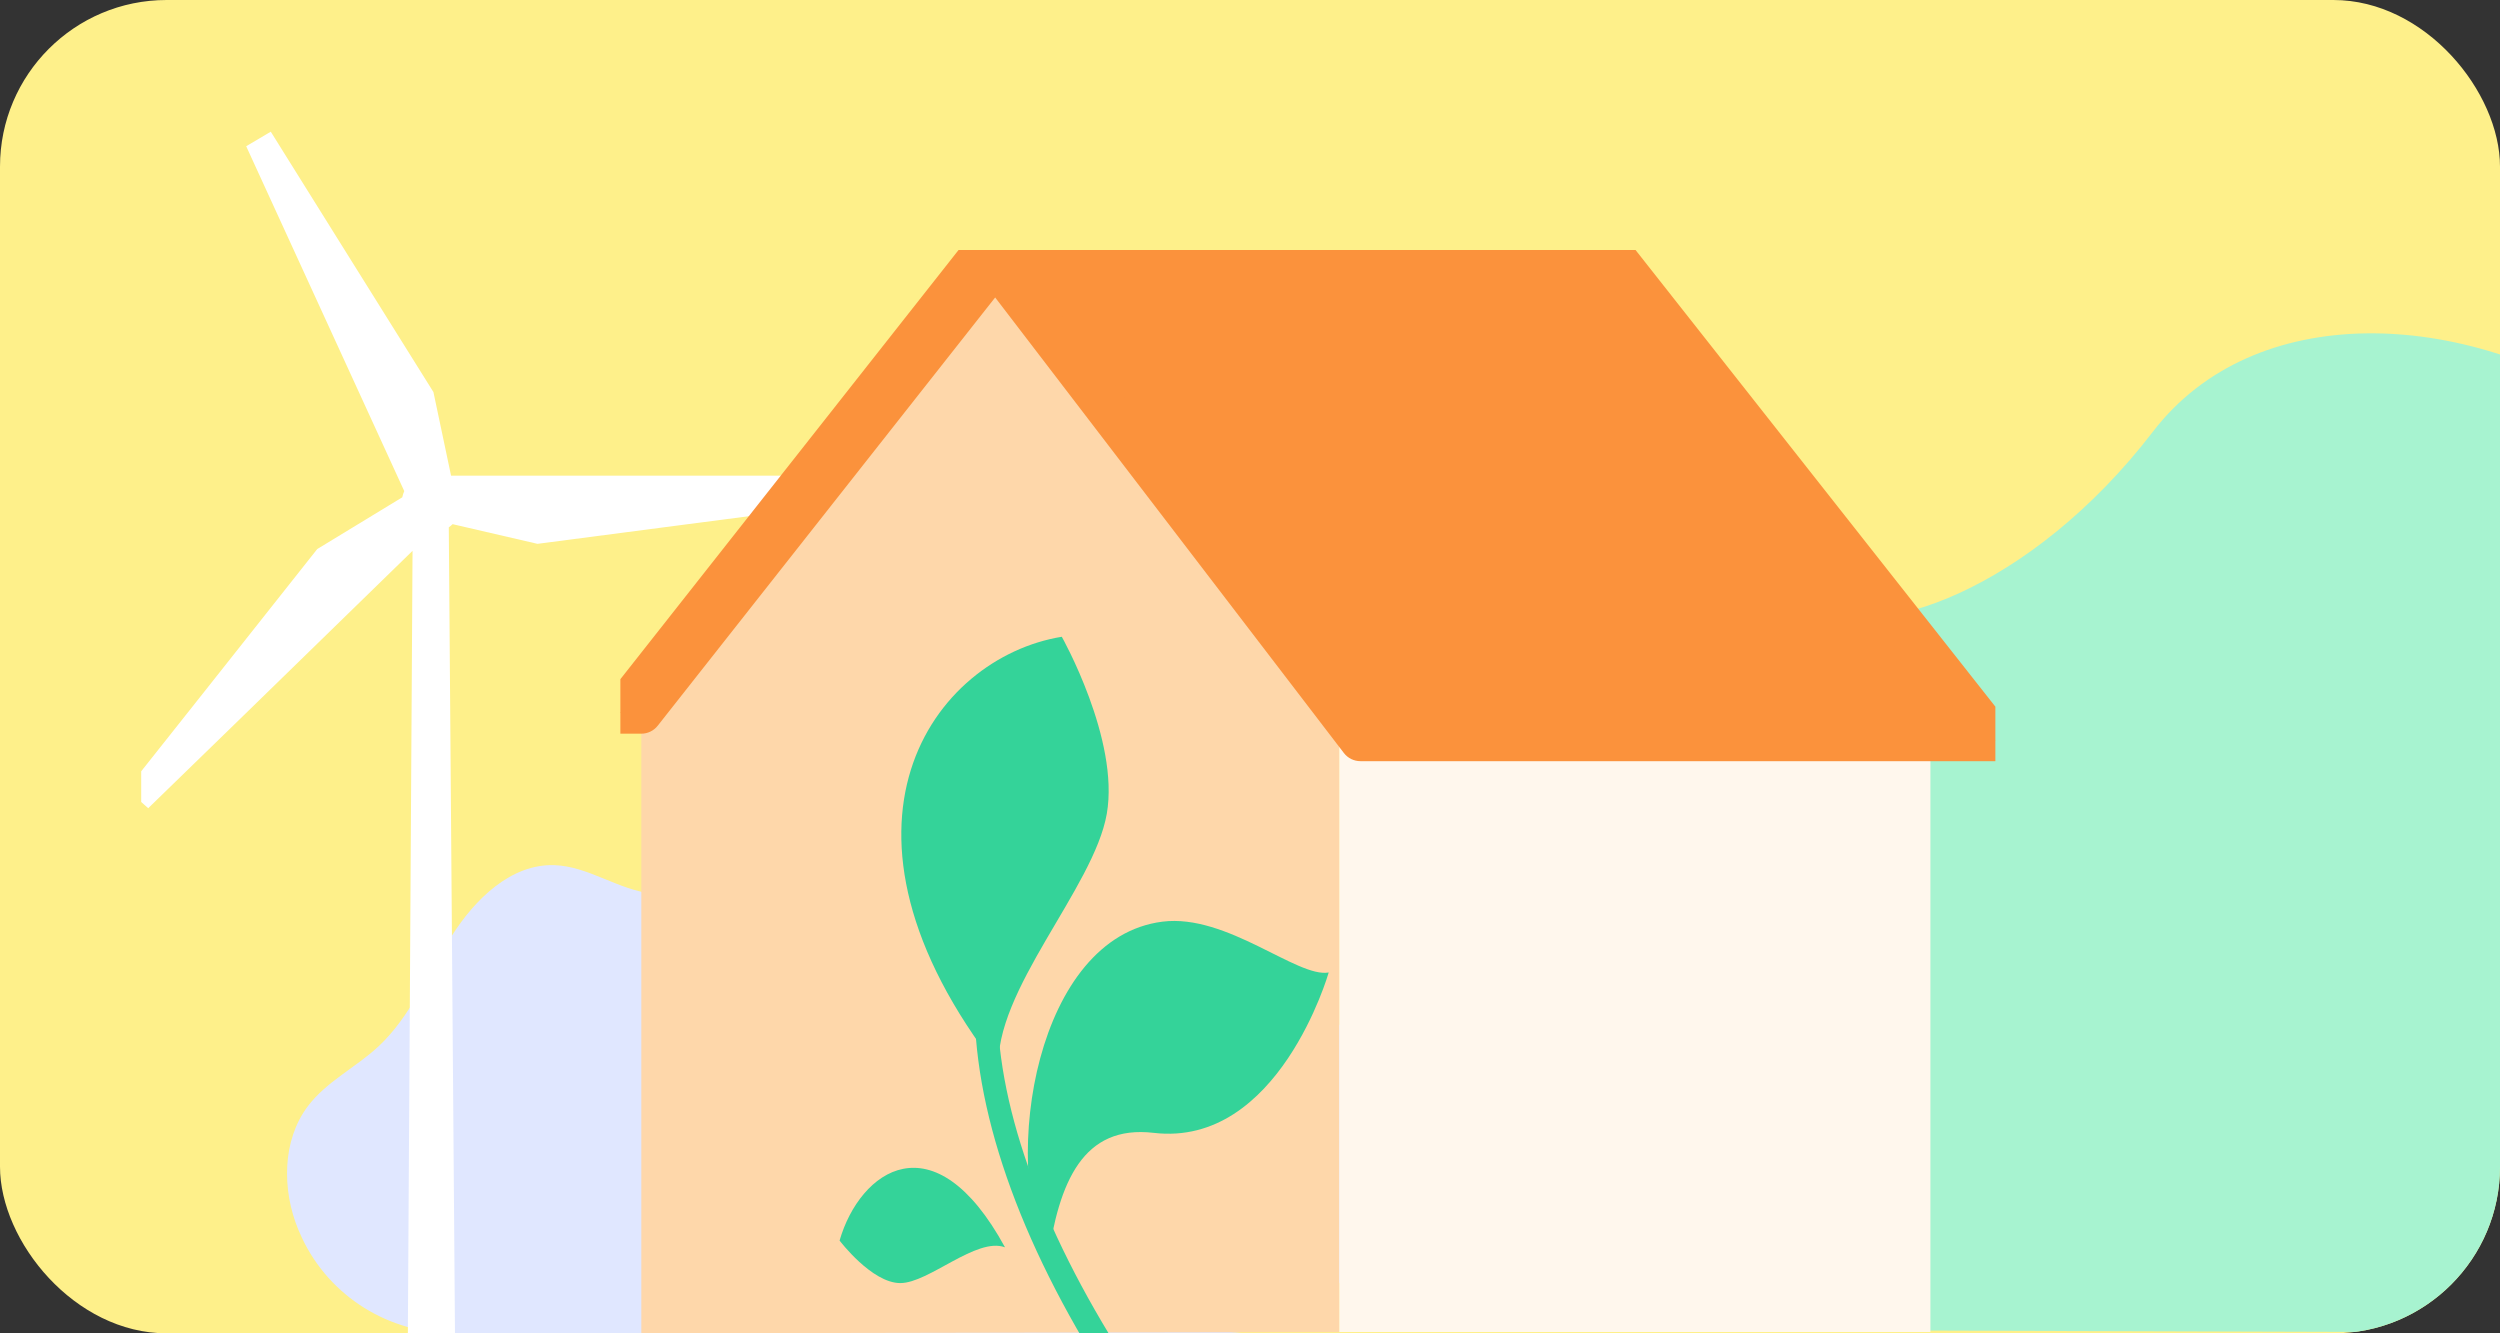 <svg width="120" height="64" viewBox="0 0 120 64" fill="none" xmlns="http://www.w3.org/2000/svg">
<rect x="0" y="0" width="120" height="64" fill="#333333" stroke="none"/>
<rect width="120" height="64" rx="8" fill="#FEF08A"/>
<g clip-path="url(#clip0_359_13867)">
<g clip-path="url(#clip1_359_13867)">
<path d="M70.968 63.803C70.968 63.803 61.383 50.917 66.067 37.651C69.121 29.005 80.575 24.267 87.04 29.005C89.793 31.023 97.498 28.336 103.342 20.718C113.035 8.084 143.363 22.122 134.009 47.385C129.735 58.928 137.044 57.449 135.212 64L70.968 63.803Z" fill="#A7F3D0"/>
</g>
<g clip-path="url(#clip2_359_13867)">
<path d="M58.555 64H21.764C18.706 64 15.838 62.269 14.497 59.424C14.433 59.289 14.373 59.154 14.317 59.018C13.531 57.113 13.541 54.749 14.767 53.111C15.668 51.908 17.076 51.245 18.169 50.226C19.707 48.791 20.536 46.738 21.669 44.943C22.802 43.149 24.536 41.461 26.606 41.527C28.245 41.58 29.69 42.728 31.322 42.892C33.747 43.137 35.806 41.232 38.011 40.16C41.73 38.353 46.117 38.919 50.069 40.084C56.258 41.907 62.341 45.388 65.564 51.154C65.893 51.743 66.158 52.356 66.362 52.985C68.119 58.41 64.083 64 58.555 64H58.555Z" fill="#E0E7FF"/>
</g>
<g clip-path="url(#clip3_359_13867)">
<path fill-rule="evenodd" clip-rule="evenodd" d="M15.987 11.109L12.997 6.321L11.817 7.019L19.404 23.573C19.364 23.664 19.331 23.764 19.309 23.871L15.227 26.355L9.721 33.31L6.092 37.886L7.114 38.794L11.269 34.755L19.802 26.44L19.558 67.194L20.415 66.358C20.772 66.008 21.164 65.741 21.568 65.543L21.85 65.405L21.542 25.311C21.607 25.266 21.668 25.216 21.726 25.16L25.799 26.104L40.304 24.208L40.224 22.832H21.651L20.805 18.82L15.987 11.109Z" fill="white"/>
</g>
<g clip-path="url(#clip4_359_13867)">
<path d="M64.288 34.217H64.29L47.779 12.648L30.784 34.217H30.784V64L64.288 63.936V34.217Z" fill="#FED7AA"/>
<path d="M65.299 35.536L64.29 34.217H64.288V63.936H92.66V35.536H65.299Z" fill="#FFF7ED"/>
<path fill-rule="evenodd" clip-rule="evenodd" d="M65.299 35.536L64.29 34.217L47.779 12.648L47.284 12.001L47.283 12L47.419 12L48.372 12L56.362 12.002L75.371 12.005L77.238 12.006L95.778 35.536H92.66H65.299ZM29.778 34.217L47.284 12.001L47.779 12.648L30.784 34.217H29.778Z" fill="#FB923C"/>
<path d="M64.29 34.217L63.496 34.825L63.496 34.825L64.29 34.217ZM65.299 35.536L64.505 36.143C64.694 36.391 64.988 36.536 65.299 36.536V35.536ZM47.779 12.648L48.574 12.04L48.574 12.04L47.779 12.648ZM47.284 12.001L46.485 12.602L46.49 12.608L47.284 12.001ZM47.283 12L47.283 11C46.904 11 46.558 11.214 46.389 11.553C46.219 11.893 46.256 12.299 46.484 12.601L47.283 12ZM47.419 12L47.419 13H47.419L47.419 12ZM48.372 12L48.372 13H48.372L48.372 12ZM56.362 12.002L56.362 11.002H56.362L56.362 12.002ZM75.371 12.005L75.371 13.005H75.371L75.371 12.005ZM77.238 12.006L78.023 11.387C77.834 11.146 77.544 11.006 77.238 11.006L77.238 12.006ZM95.778 35.536V36.536C96.161 36.536 96.51 36.317 96.677 35.972C96.845 35.627 96.8 35.218 96.563 34.917L95.778 35.536ZM47.284 12.001L48.078 11.393C47.89 11.148 47.599 11.003 47.291 11.001C46.982 10.999 46.689 11.139 46.498 11.382L47.284 12.001ZM29.778 34.217L28.992 33.598C28.755 33.899 28.711 34.309 28.878 34.654C29.045 34.998 29.395 35.217 29.778 35.217V34.217ZM47.779 12.648L48.565 13.267C48.848 12.908 48.851 12.403 48.574 12.041L47.779 12.648ZM30.784 34.217V35.217C31.09 35.217 31.38 35.077 31.569 34.836L30.784 34.217ZM63.496 34.825L64.505 36.143L66.093 34.928L65.084 33.609L63.496 34.825ZM46.985 13.256L63.496 34.825L65.084 33.609L48.574 12.04L46.985 13.256ZM46.49 12.608L46.985 13.256L48.574 12.04L48.078 11.393L46.49 12.608ZM46.484 12.601L46.485 12.602L48.083 11.399L48.082 11.399L46.484 12.601ZM47.419 11L47.283 11L47.283 13L47.419 13L47.419 11ZM48.373 11L47.419 11L47.419 13L48.372 13L48.373 11ZM56.362 11.002L48.373 11L48.372 13L56.362 13.002L56.362 11.002ZM75.372 11.005L56.362 11.002L56.362 13.002L75.371 13.005L75.372 11.005ZM77.238 11.006L75.372 11.005L75.371 13.005L77.238 13.006L77.238 11.006ZM96.563 34.917L78.023 11.387L76.453 12.625L94.992 36.154L96.563 34.917ZM92.66 36.536H95.778V34.536H92.66V36.536ZM65.299 36.536H92.66V34.536H65.299V36.536ZM46.498 11.382L28.992 33.598L30.563 34.836L48.069 12.62L46.498 11.382ZM48.574 12.041L48.078 11.393L46.49 12.609L46.985 13.256L48.574 12.041ZM31.569 34.836L48.565 13.267L46.994 12.03L29.998 33.598L31.569 34.836ZM29.778 35.217H30.784V33.217H29.778V35.217Z" fill="#FB923C"/>
</g>
<g clip-path="url(#clip5_359_13867)">
<path d="M52.406 65C48.354 58.316 46.425 52.023 46.829 46.799C47.138 42.803 48.688 40.352 49.933 39L50.619 40.149C49.536 41.325 48.188 43.46 47.918 46.952C47.545 51.776 49.39 57.694 53.253 64.066L52.406 65Z" fill="#34D399"/>
<path d="M63.778 46.679C62.278 46.95 58.894 43.852 55.804 44.239C49.75 44.998 48.031 55.547 50.288 60.519C50.831 56.709 51.99 53.98 55.376 54.377C61.377 55.082 63.778 46.679 63.778 46.679Z" fill="#34D399"/>
<path d="M40.3 59.546C41.272 56.185 44.833 53.618 48.24 59.871C46.873 59.365 44.587 61.588 43.215 61.588C41.843 61.588 40.3 59.546 40.3 59.546Z" fill="#34D399"/>
<path d="M50.966 30.565C44.803 31.571 38.823 39.664 47.931 51.34C47.687 47.561 52.506 42.626 53.126 39.062C53.746 35.498 50.966 30.565 50.966 30.565Z" fill="#34D399"/>
</g>
</g>
<defs>
<clipPath id="clip0_359_13867">
<rect width="120" height="64" rx="8" fill="white"/>
</clipPath>
<clipPath id="clip1_359_13867">
<rect width="71" height="48" fill="white" transform="translate(64.778 16)"/>
</clipPath>
<clipPath id="clip2_359_13867">
<rect width="53" height="25" fill="white" transform="translate(13.778 39)"/>
</clipPath>
<clipPath id="clip3_359_13867">
<rect width="33" height="59" fill="white" transform="translate(6.778 5)"/>
</clipPath>
<clipPath id="clip4_359_13867">
<rect width="66" height="52" fill="white" transform="translate(29.778 12)"/>
</clipPath>
<clipPath id="clip5_359_13867">
<rect width="23.478" height="36.012" fill="white" transform="translate(40.3 28.988)"/>
</clipPath>
</defs>
</svg>
